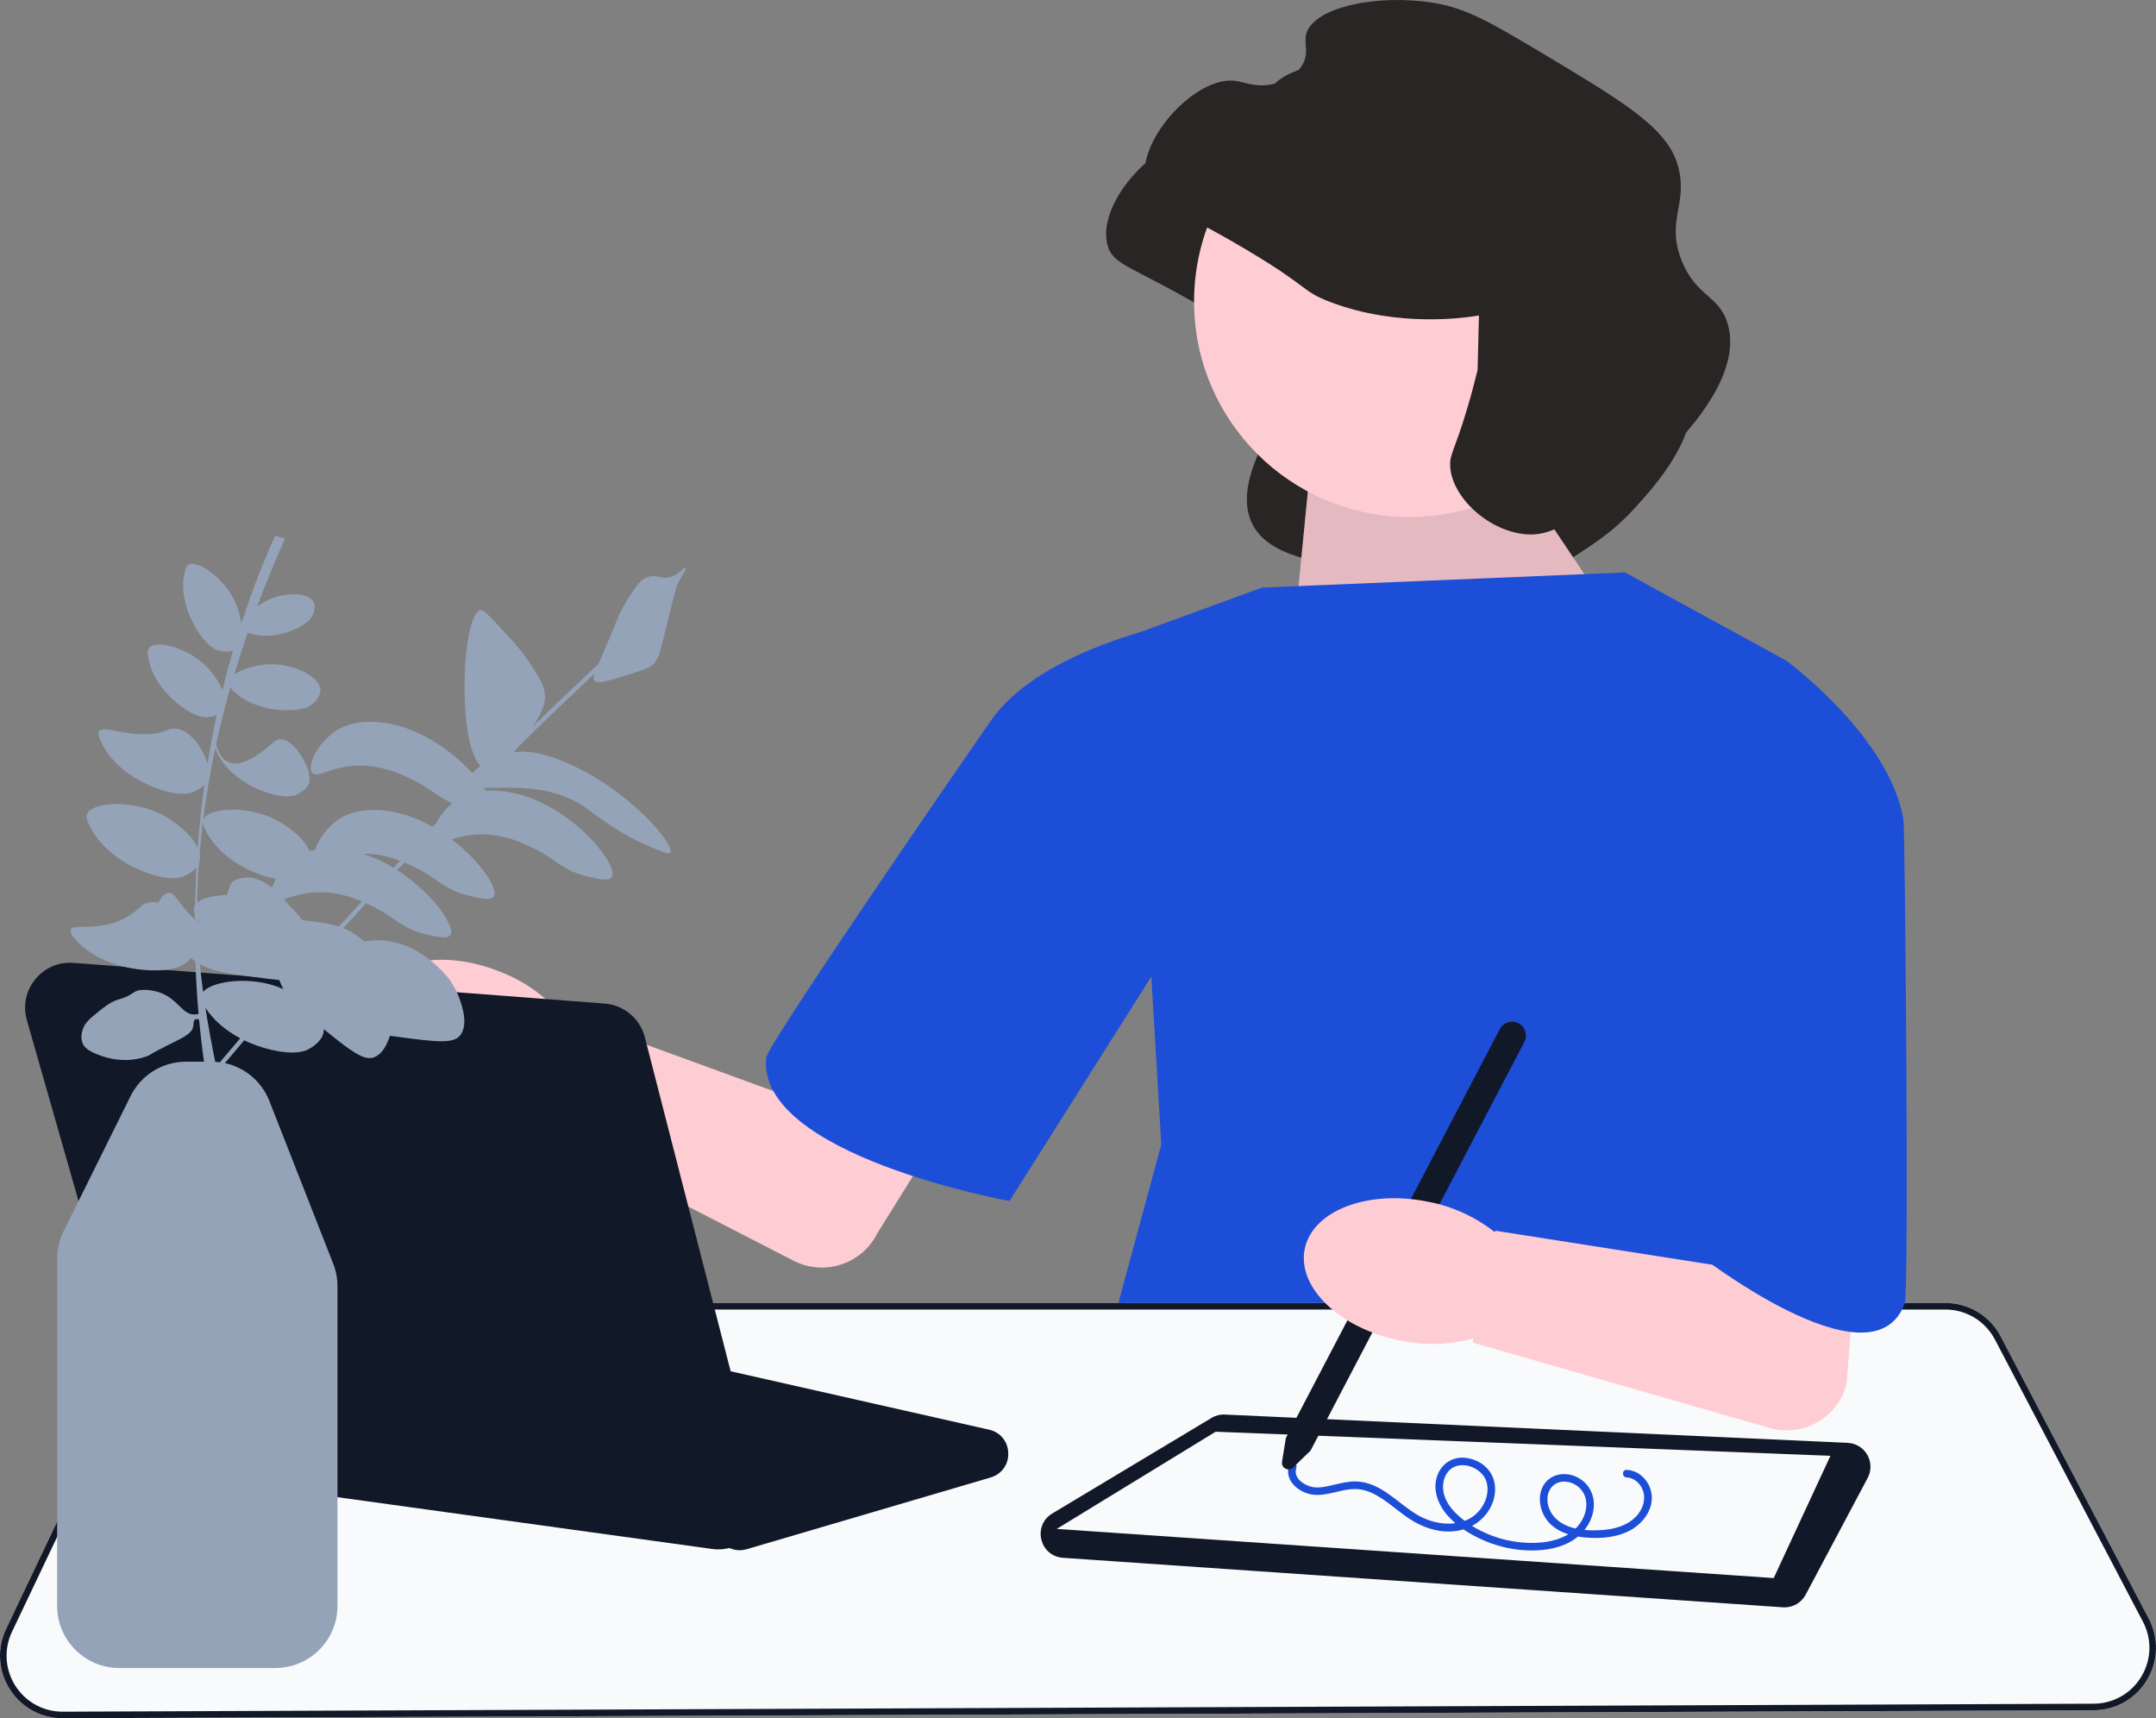 <svg width="714" height="569" viewBox="0 0 714 569" fill="none" xmlns="http://www.w3.org/2000/svg">
<rect x="0" y="0" width="714" height="569" fill="#808080" stroke="none"/>
<g clip-path="url(#clip0_1_268)">
<path d="M477.072 124.634C476.967 124.652 476.811 124.679 476.621 124.71C472.905 125.325 450.442 128.791 427.794 120.164C418.2 116.509 421.473 115.598 400.104 102.892C375.053 87.996 368.623 88.1 366.758 81.154C363.033 67.284 382.924 45.48 396.09 46.915C399.556 47.293 403.268 49.36 409.042 47.959C410.31 47.651 415.863 46.303 418.57 41.707C420.985 37.606 418.94 34.649 419.911 31.286C422.46 22.459 443.711 18.053 462.342 21.166C473.058 22.956 481.393 27.844 497.624 37.545C525.877 54.431 540.002 62.874 543.177 75.81C546.186 88.07 538.964 93.353 544.217 106.478C549.108 118.698 556.876 117.882 559.549 127.768C563.851 143.676 547.885 161.136 541.234 168.409C533.942 176.383 526.968 180.759 517.71 186.569C506.089 193.862 500.279 197.508 493.293 197.137C480.628 196.465 442.992 198.754 442.501 188.273C442.318 184.346 396.672 187.562 419.148 145.274C421.905 140.087 475.911 145.628 476.624 142.648" fill="#292524"/>
<path d="M498.93 151.694L537.75 209.598L426.318 232.132L433.415 159.639L498.93 151.694Z" fill="#FECDD3"/>
<path opacity="0.1" d="M498.93 151.694L537.75 209.598L426.318 232.132L433.415 159.639L498.93 151.694Z" fill="#020617"/>
<path d="M417.971 194.575L538.158 189.567L591.574 218.779L589.07 406.566L644.99 512.562L362.886 459.146L384.586 379.024L374.571 210.433L417.971 194.575Z" fill="#1D4ED8"/>
<path d="M3.237 559.385C-0.6 553.337 -1.053 545.864 2.025 539.396L47.768 443.286C51.182 436.113 58.521 431.478 66.465 431.478H644.241C651.964 431.478 658.99 435.726 662.577 442.565L711.608 536.027C714.997 542.488 714.774 550.075 711.011 556.326C707.249 562.575 700.648 566.324 693.353 566.353L20.803 569H20.719C13.589 569 7.058 565.41 3.237 559.385Z" fill="#F8FAFC"/>
<path d="M3.237 559.385C-0.6 553.337 -1.053 545.864 2.025 539.396L47.768 443.286C51.182 436.113 58.521 431.478 66.465 431.478H644.241C651.964 431.478 658.99 435.726 662.577 442.565L711.608 536.027C714.997 542.488 714.774 550.075 711.011 556.326C707.249 562.575 700.648 566.324 693.353 566.353L20.803 569H20.719C13.589 569 7.058 565.41 3.237 559.385ZM66.465 433.651C59.355 433.651 52.786 437.8 49.731 444.22L3.987 540.33C1.232 546.119 1.637 552.807 5.072 558.222C8.493 563.614 14.338 566.827 20.719 566.827H20.795L693.344 564.179C699.873 564.154 705.782 560.798 709.149 555.204C712.517 549.61 712.716 542.819 709.683 537.037L660.652 443.574C657.442 437.454 651.153 433.651 644.241 433.651H66.465Z" fill="#111827"/>
<path d="M590.448 532.258L352.016 515.866C348.496 515.624 345.689 513.25 344.864 509.82C344.039 506.389 345.462 502.999 348.487 501.184L401.211 469.55C402.55 468.746 404.086 468.356 405.643 468.431L611.884 477.805C614.611 477.928 617.047 479.417 618.399 481.788C619.752 484.159 619.795 487.013 618.514 489.423L597.98 528.075C596.602 530.669 593.9 532.277 590.991 532.277C590.811 532.277 590.63 532.27 590.448 532.258Z" fill="#111827"/>
<path d="M349.949 506.302L587.401 522.577L606.18 482.098L402.575 474.114L349.949 506.302Z" fill="#F8FAFC"/>
<path d="M466.797 171.199C506.205 171.199 538.151 139.254 538.151 99.847C538.151 60.44 506.205 28.494 466.797 28.494C427.389 28.494 395.443 60.44 395.443 99.847C395.443 139.254 427.389 171.199 466.797 171.199Z" fill="#FECDD3"/>
<path d="M489.78 104.464C489.675 104.482 489.519 104.509 489.329 104.54C485.613 105.155 463.15 108.621 440.502 99.994C430.907 96.339 434.18 95.428 412.812 82.722C387.76 67.826 381.331 67.93 379.466 60.984C375.741 47.114 395.632 25.31 408.797 26.745C412.264 27.123 415.976 29.19 421.75 27.788C423.018 27.481 428.571 26.133 431.278 21.537C433.693 17.436 431.648 14.478 432.619 11.116C435.168 2.289 456.419 -2.117 475.05 0.996C485.766 2.786 494.1 7.673 510.332 17.375C538.584 34.261 552.71 42.704 555.885 55.639C558.894 67.9 551.672 73.183 556.925 86.308C561.816 98.528 569.584 97.712 572.257 107.598C576.559 123.506 560.593 140.965 553.942 148.239C546.65 156.213 539.676 160.589 530.418 166.399C518.797 173.692 512.987 177.338 506.001 176.967C493.336 176.294 480.738 164.817 480.247 154.336C480.063 150.408 481.702 149.23 485.757 135.727C487.447 130.102 488.619 125.458 489.331 122.478" fill="#292524"/>
<path d="M538.686 486.753C543.276 486.935 546.77 491.048 547.023 495.504C547.286 500.129 544.07 504.39 540.206 506.592C535.68 509.171 530.031 509.585 524.935 509.141C520.351 508.742 515.363 507.316 512.413 503.531C509.931 500.346 509.018 495.534 511.129 491.919C513.222 488.334 517.673 487.345 521.396 488.783C525.337 490.305 527.814 493.889 527.839 498.123C527.867 502.818 525.156 507.155 521.351 509.75C517.248 512.55 512.084 513.45 507.2 513.439C501.878 513.426 496.579 512.31 491.684 510.236C487.097 508.292 482.514 505.49 479.235 501.683C476.16 498.113 474.319 493.161 476.026 488.531C477.426 484.734 480.962 482.406 485.012 482.728C488.721 483.022 492.471 485.174 494.117 488.6C495.974 492.465 495.14 497.103 492.777 500.559C490.048 504.55 485.735 506.792 480.945 507.116C475.848 507.461 470.8 505.649 466.607 502.849C462.724 500.257 459.311 496.938 455.143 494.781C453.137 493.743 450.953 493.083 448.682 493.086C445.79 493.089 443.009 494.039 440.196 494.59C437.812 495.057 435.355 495.329 433.003 494.567C430.989 493.915 429.105 492.721 427.837 491.007C426.638 489.386 426.217 487.356 426.896 485.431C427.429 483.922 429.849 484.572 429.311 486.097C428.068 489.616 432.331 492.202 435.314 492.525C437.578 492.769 439.914 492.115 442.097 491.605C444.373 491.072 446.701 490.528 449.054 490.586C457.391 490.791 462.903 497.917 469.625 501.784C476.692 505.849 487.041 506.132 491.369 498.054C492.941 495.12 493.266 491.22 491.106 488.479C489.307 486.196 486.112 484.829 483.215 485.272C479.578 485.828 477.766 489.292 477.898 492.736C478.06 496.952 480.998 500.376 484.131 502.901C491.106 508.52 500.355 511.383 509.276 510.881C513.462 510.645 517.91 509.555 521.162 506.768C523.971 504.361 525.889 500.445 525.214 496.694C524.629 493.448 521.907 490.986 518.617 490.659C515.253 490.325 512.623 492.714 512.473 496.075C512.304 499.856 514.55 503.012 517.805 504.733C521.493 506.684 525.961 506.925 530.047 506.713C534.385 506.487 538.906 505.344 541.942 502.04C544.532 499.222 545.513 495.042 543.127 491.781C542.074 490.342 540.49 489.328 538.686 489.257C537.08 489.194 537.072 486.69 538.686 486.753Z" fill="#1D4ED8"/>
<path d="M424.569 484.071L425.845 476.178L496.684 340.788C497.857 338.546 500.637 337.675 502.879 338.849C505.122 340.022 505.992 342.802 504.818 345.044L434.011 480.374L428.223 485.983C427.538 486.643 426.55 486.785 425.707 486.344C424.864 485.903 424.418 485.01 424.569 484.071Z" fill="#111827"/>
<path d="M472.855 397.933C480.847 399.438 488.362 402.835 494.772 407.839L495.133 407.917L495.206 407.558L572.411 419.65L566.817 316.963L625.329 284.916L611.499 458.492C608.504 469.578 596.999 476.052 585.969 472.859L487.691 444.591L487.936 443.382L487.593 443.289C479.738 445.408 471.491 445.614 463.541 443.891C443.596 439.854 429.511 426.292 432.082 413.599C434.653 400.907 452.903 393.893 472.855 397.933Z" fill="#FECDD3"/>
<path d="M525.638 237.14L591.574 218.779C591.574 218.779 626.211 244.234 630.384 271.776C630.881 275.052 632.257 427.636 630.802 431.604C620.017 460.998 560.693 414.077 560.693 414.077L525.638 237.14Z" fill="#1D4ED8"/>
<path d="M239.641 511.384L232.805 505.525C231.787 504.652 230.55 504.074 229.227 503.853L76.921 478.47C73.445 477.89 70.877 475.38 70.219 471.917C69.562 468.455 71.031 465.178 74.053 463.364L128.388 430.764C130.204 429.674 132.342 429.331 134.409 429.798L327.52 473.426C331.274 474.274 333.78 477.307 333.903 481.154C334.026 485.001 331.719 488.189 328.026 489.275L247.284 513.023C246.517 513.248 245.736 513.359 244.961 513.359C243.034 513.359 241.148 512.676 239.641 511.384Z" fill="#111827"/>
<path d="M166.294 322.061C173.843 325.085 180.559 329.872 185.879 336.023L186.218 336.169L186.359 335.83L259.762 362.64L338.136 235.744L381.463 262.596L290.591 408.315C285.506 418.611 272.966 422.735 262.762 417.468L171.816 370.709L172.291 369.57L171.972 369.412C163.856 369.97 155.725 368.576 148.258 365.346C129.472 357.525 118.28 341.492 123.259 329.538C128.239 317.583 147.502 314.235 166.294 322.061Z" fill="#FECDD3"/>
<path d="M422.211 258.653L387.545 206.815C387.545 206.815 346.294 214.98 329.301 237.054C327.177 239.813 254.215 345.628 253.745 350.246C250.455 382.571 334.311 397.717 334.311 397.717L422.211 258.653Z" fill="#1D4ED8"/>
<path d="M235.868 512.941L61.279 488.811C55.436 488.004 50.613 483.817 48.992 478.145L8.893 337.803C7.535 333.047 8.549 328.121 11.677 324.289C14.804 320.457 19.425 318.476 24.359 318.853L200.257 332.329C206.621 332.816 211.963 337.297 213.551 343.479L252.339 494.475C253.577 499.293 252.339 504.386 249.028 508.099C246.176 511.296 242.133 513.082 237.918 513.082C237.238 513.082 236.553 513.036 235.868 512.941Z" fill="#111827"/>
<path d="M196.952 225.483C197.972 226.605 201.676 225.462 209.041 223.129C214.639 221.355 215.502 220.71 216.034 220.248C217.906 218.621 218.397 216.91 220.252 209.354C223.58 195.791 223.683 194.444 225.392 191.566C225.98 190.575 227.467 188.211 227.105 187.918C226.732 187.617 225.123 190.08 222.15 191.01C219.251 191.917 217.947 190.465 215.473 190.835C212.274 191.313 210.373 194.351 207.39 199.268C204.748 203.623 204.416 205.375 200.713 214.027C199.663 216.478 198.819 218.375 198.17 219.875C190.899 226.661 183.687 233.537 176.541 240.472C176.679 240.262 176.808 240.063 176.921 239.89C180.086 235.03 180.516 232.425 180.471 230.473C180.396 227.31 178.885 224.901 175.867 220.211C172.91 215.616 170.107 212.584 166.731 208.966C162.305 204.223 160.092 201.852 159.211 202.008C152.916 203.122 151.233 245.981 159.152 253.646C158.041 254.44 157.12 255.272 156.455 256.09C149.675 248.563 138.061 240.154 125.196 239.119C117.265 238.48 112.887 240.969 111.526 241.824C105.235 245.775 101.494 253.684 103.373 255.915C105.125 257.996 110.184 253.266 120.1 253.526C127.019 253.708 132.424 256.218 135.633 257.708C142.364 260.835 144.826 263.908 149.788 266.013C147.462 267.93 145.619 270.323 144.461 272.555C144.06 272.968 143.661 273.383 143.26 273.797C138.14 270.911 132.373 268.794 126.329 268.308C118.397 267.67 114.02 270.158 112.659 271.013C108.419 273.677 105.346 278.132 104.363 281.441C103.72 281.57 103.125 281.718 102.581 281.877C100.659 277.533 94.939 272.952 89.62 270.644C80.465 266.67 68.573 267.723 67.3 271.502C67.26 271.622 67.249 271.741 67.232 271.86C68.235 263.763 69.598 255.723 71.3 247.741C71.358 247.969 71.43 248.199 71.527 248.442C73.787 254.118 79.894 259.566 88.218 262.392C94.751 264.611 97.488 263.461 98.183 263.14C98.847 262.833 101.715 261.602 102.418 259.154C103.721 254.615 95.742 241.203 90.709 245.702C74.539 260.156 72.32 248.452 71.577 246.481C72.952 240.171 74.535 233.897 76.309 227.658C76.34 227.696 76.367 227.734 76.398 227.772C79.931 232.057 86.73 235.075 94.72 235.209C100.99 235.313 103.039 233.558 103.552 233.087C104.041 232.637 106.181 230.774 106.11 228.461C105.976 224.171 98.345 220.677 92.239 220.071C86.612 219.513 80.553 221.236 77.547 223.417C78.945 218.745 80.448 214.094 82.051 209.462C86.158 211.14 91.975 210.914 97.689 208.36C102.402 206.253 103.318 204.231 103.536 203.701C103.744 203.195 104.691 201.06 103.831 199.36C102.238 196.208 95.33 196.261 90.565 197.937C88.603 198.627 86.738 199.688 85.14 200.888C87.981 193.297 91.079 185.76 94.41 178.279L91.072 177.444C86.816 187.001 83.106 196.683 79.917 206.472C79.521 203.601 78.527 200.542 77.219 198.058C73.372 190.752 65.156 185.271 62.377 187.049C61.822 187.405 61.588 187.984 61.376 188.674C59.673 194.224 60.956 201.894 65.441 208.942C68.962 214.473 71.673 215.249 72.38 215.425C72.976 215.573 75.278 216.209 77.171 215.39C75.898 219.751 74.721 224.131 73.648 228.53C72.357 225.324 69.812 221.908 67.121 219.546C60.916 214.1 51.282 211.92 49.323 214.575C48.932 215.106 48.92 215.73 48.97 216.45C49.364 222.243 53.306 228.946 60.016 233.923C65.282 237.829 68.092 237.584 68.814 237.495C69.24 237.443 70.525 237.315 71.763 236.755C70.613 242.101 69.608 247.472 68.739 252.866C67.002 246.832 61.099 239.304 55.528 241.699C45.642 245.949 34.021 239.421 32.742 242.275C32.41 243.018 32.685 243.784 33.004 244.615C35.565 251.302 42.638 257.782 52.351 261.222C59.974 263.923 63.199 262.618 64.018 262.252C64.561 262.009 66.354 261.26 67.689 259.871C66.729 266.802 65.993 273.768 65.475 280.764C63.414 276.264 57.609 271.523 52.174 269.079C42.64 264.791 30.172 265.73 28.787 269.67C28.51 270.458 28.728 271.219 29.055 272.072C31.684 278.936 38.944 285.586 48.913 289.118C56.737 291.889 60.047 290.55 60.889 290.174C61.503 289.9 63.674 288.993 65.058 287.271C64.881 290.505 64.744 293.745 64.657 296.991C64.633 297.916 64.618 298.84 64.6 299.765C64.488 299.947 64.39 300.132 64.325 300.326C64.058 301.12 64.239 301.883 64.553 302.716C64.546 303.303 64.542 303.89 64.538 304.477C62.794 302.896 60.714 300.519 58.211 297.131C55.953 294.075 53.808 296.318 52.431 298.92C50.271 298.439 48.211 298.737 46.592 300.25C35.728 310.398 23.544 305.014 23.371 308.04C23.322 308.913 23.789 309.607 24.379 310.36C29.122 316.42 38.434 320.84 49.496 321.306C58.178 321.671 61.078 319.312 61.804 318.678C62.06 318.455 62.631 317.973 63.251 317.296C63.748 317.694 64.232 318.054 64.717 318.382C64.908 324.191 65.25 329.994 65.756 335.785C65.344 335.822 64.951 335.89 64.657 335.92C60.452 336.348 59.035 330.674 52.682 328.601C50.572 327.913 46.507 327.162 44.365 328.601C44.057 328.809 43.004 329.588 41.371 330.265C40.406 330.665 39.669 330.85 39.376 330.93C36.769 331.643 34.355 333.599 32.722 334.922C29.654 337.408 28.12 338.651 27.4 340.909C27.173 341.62 26.536 343.619 27.4 345.566C27.808 346.487 28.756 347.855 32.39 349.226C34.55 350.04 40.849 352.416 48.357 349.891C50.067 349.316 48.762 349.522 55.343 346.232C60.521 343.643 63.549 342.406 63.992 339.911C64.148 339.035 63.991 337.965 64.657 337.583C65.028 337.371 65.476 337.474 65.923 337.635C66.358 342.291 66.902 346.94 67.562 351.579H61.637C53.77 351.579 46.712 355.957 43.219 363.006L21.058 407.714C19.659 410.536 18.919 413.693 18.919 416.843V531.805C18.919 543.139 28.141 552.361 39.476 552.361H91.204C102.539 552.361 111.76 543.139 111.76 531.805V425.947C111.76 423.366 111.282 420.84 110.339 418.437L89.219 364.625C86.657 358.099 81.109 353.482 74.476 352.053C76.604 349.531 78.734 347.012 80.882 344.5C83.585 345.804 86.559 346.875 89.757 347.627C98.217 349.616 101.508 347.842 102.34 347.355C103.135 346.89 106.582 344.999 107.166 341.845C107.229 341.507 107.253 341.165 107.248 340.821C115.914 347.865 120.434 351.337 123.737 350.179C126.576 349.184 128.197 345.922 129.125 342.995C130.094 343.13 131.122 343.268 132.218 343.414C144.086 344.999 150.066 345.734 152.354 342.923C155.52 339.032 152.515 331.531 151.687 329.464C149.887 324.97 147.117 322.236 145.397 320.573C143.163 318.413 136.796 312.257 126.772 311.436C124.593 311.257 122.635 311.394 120.641 311.811C119.946 311.176 119.213 310.553 118.405 309.962C116.867 308.834 115.347 308 113.712 307.347C116.22 304.599 118.736 301.859 121.264 299.13C121.664 299.312 122.044 299.488 122.393 299.65C130.673 303.496 132.492 307.261 140.455 309.244C144.068 310.143 148.158 311.162 149.17 309.631C150.969 306.911 143.334 295.721 131.536 288.15C132.331 287.308 133.129 286.468 133.926 285.628C135.005 286.08 135.955 286.522 136.765 286.898C145.046 290.743 146.865 294.509 154.828 296.492C158.44 297.391 162.531 298.409 163.543 296.878C165.148 294.452 159.243 285.279 149.571 277.952C152.228 277.108 155.75 276.173 160.312 276.293C167.231 276.475 172.636 278.985 175.845 280.476C184.125 284.321 185.944 288.087 193.907 290.069C197.52 290.969 201.61 291.987 202.622 290.456C205.296 286.413 187.134 263.634 165.408 261.886C163.722 261.75 162.205 261.761 160.835 261.863C160.646 261.549 160.44 261.227 160.224 260.899C167.575 261.136 181.931 259.034 194.15 267.613C197.673 270.086 204.517 275.905 215.972 280.686C219.633 282.214 221.474 282.965 221.981 282.337C223.796 280.091 208.705 261.608 187.473 252.502C179.055 248.892 173.854 248.55 170.154 249.097C170.725 248.447 171.28 247.776 171.815 247.102C180.083 238.994 188.454 230.97 196.901 223.055C196.492 224.319 196.506 224.992 196.952 225.483ZM90.856 326.4C81.518 323.377 70.211 325.001 67.262 328.441C66.847 325.392 66.485 322.34 66.188 319.281C70.442 321.657 74.881 322.293 83.302 323.417C86.888 323.896 89.928 324.295 92.5 324.544C92.846 325.481 93.214 326.323 93.641 327.129C93.691 327.223 93.744 327.312 93.795 327.404L93.72 327.489C92.761 327.073 91.8 326.706 90.856 326.4ZM66.046 285.446C66.312 284.563 66.318 283.622 66.115 282.652C66.405 279.138 66.768 275.634 67.197 272.142C67.186 272.676 67.356 273.211 67.587 273.791C70.183 280.311 77.197 286.569 86.759 289.815C88.542 290.421 90.072 290.803 91.39 291.036C90.81 292.046 90.366 293.031 90.072 293.942C86.812 291.323 82.616 289.419 77.855 291.439C76.56 291.989 75.791 294 75.123 296.405C70.725 296.481 67.049 297.399 65.299 298.951C65.308 298.303 65.305 297.657 65.323 297.009C65.421 293.312 65.603 289.628 65.86 285.955C65.93 285.79 65.993 285.621 66.046 285.446ZM65.311 304.459C65.501 304.847 65.709 305.233 65.924 305.618C65.729 305.474 65.528 305.319 65.323 305.151C65.317 304.921 65.316 304.69 65.311 304.459ZM72.821 351.769C72.309 351.702 71.792 351.653 71.27 351.623C70.066 345.647 68.955 339.674 68.024 333.69C70.471 337.573 74.465 341.128 79.552 343.824C77.294 346.466 75.056 349.116 72.821 351.769ZM112.233 306.818C109.049 305.795 105.312 305.306 100.14 304.705C98.83 302.884 97.479 301.542 96.48 300.576C95.939 300.053 95.109 299.016 94.033 297.802C96.821 296.908 100.981 295.313 106.86 295.468C112.203 295.608 116.638 297.136 119.86 298.512C117.308 301.27 114.768 304.04 112.233 306.818ZM130.281 287.367C127.152 285.476 123.758 283.857 120.186 282.719C120.533 282.716 120.873 282.706 121.233 282.716C125.663 282.832 129.469 283.903 132.478 285.05C131.746 285.822 131.012 286.593 130.281 287.367Z" fill="#94A3B8"/>
</g>
<defs>
<clipPath id="clip0_1_268">
<rect width="714" height="569" fill="white"/>
</clipPath>
</defs>
</svg>

